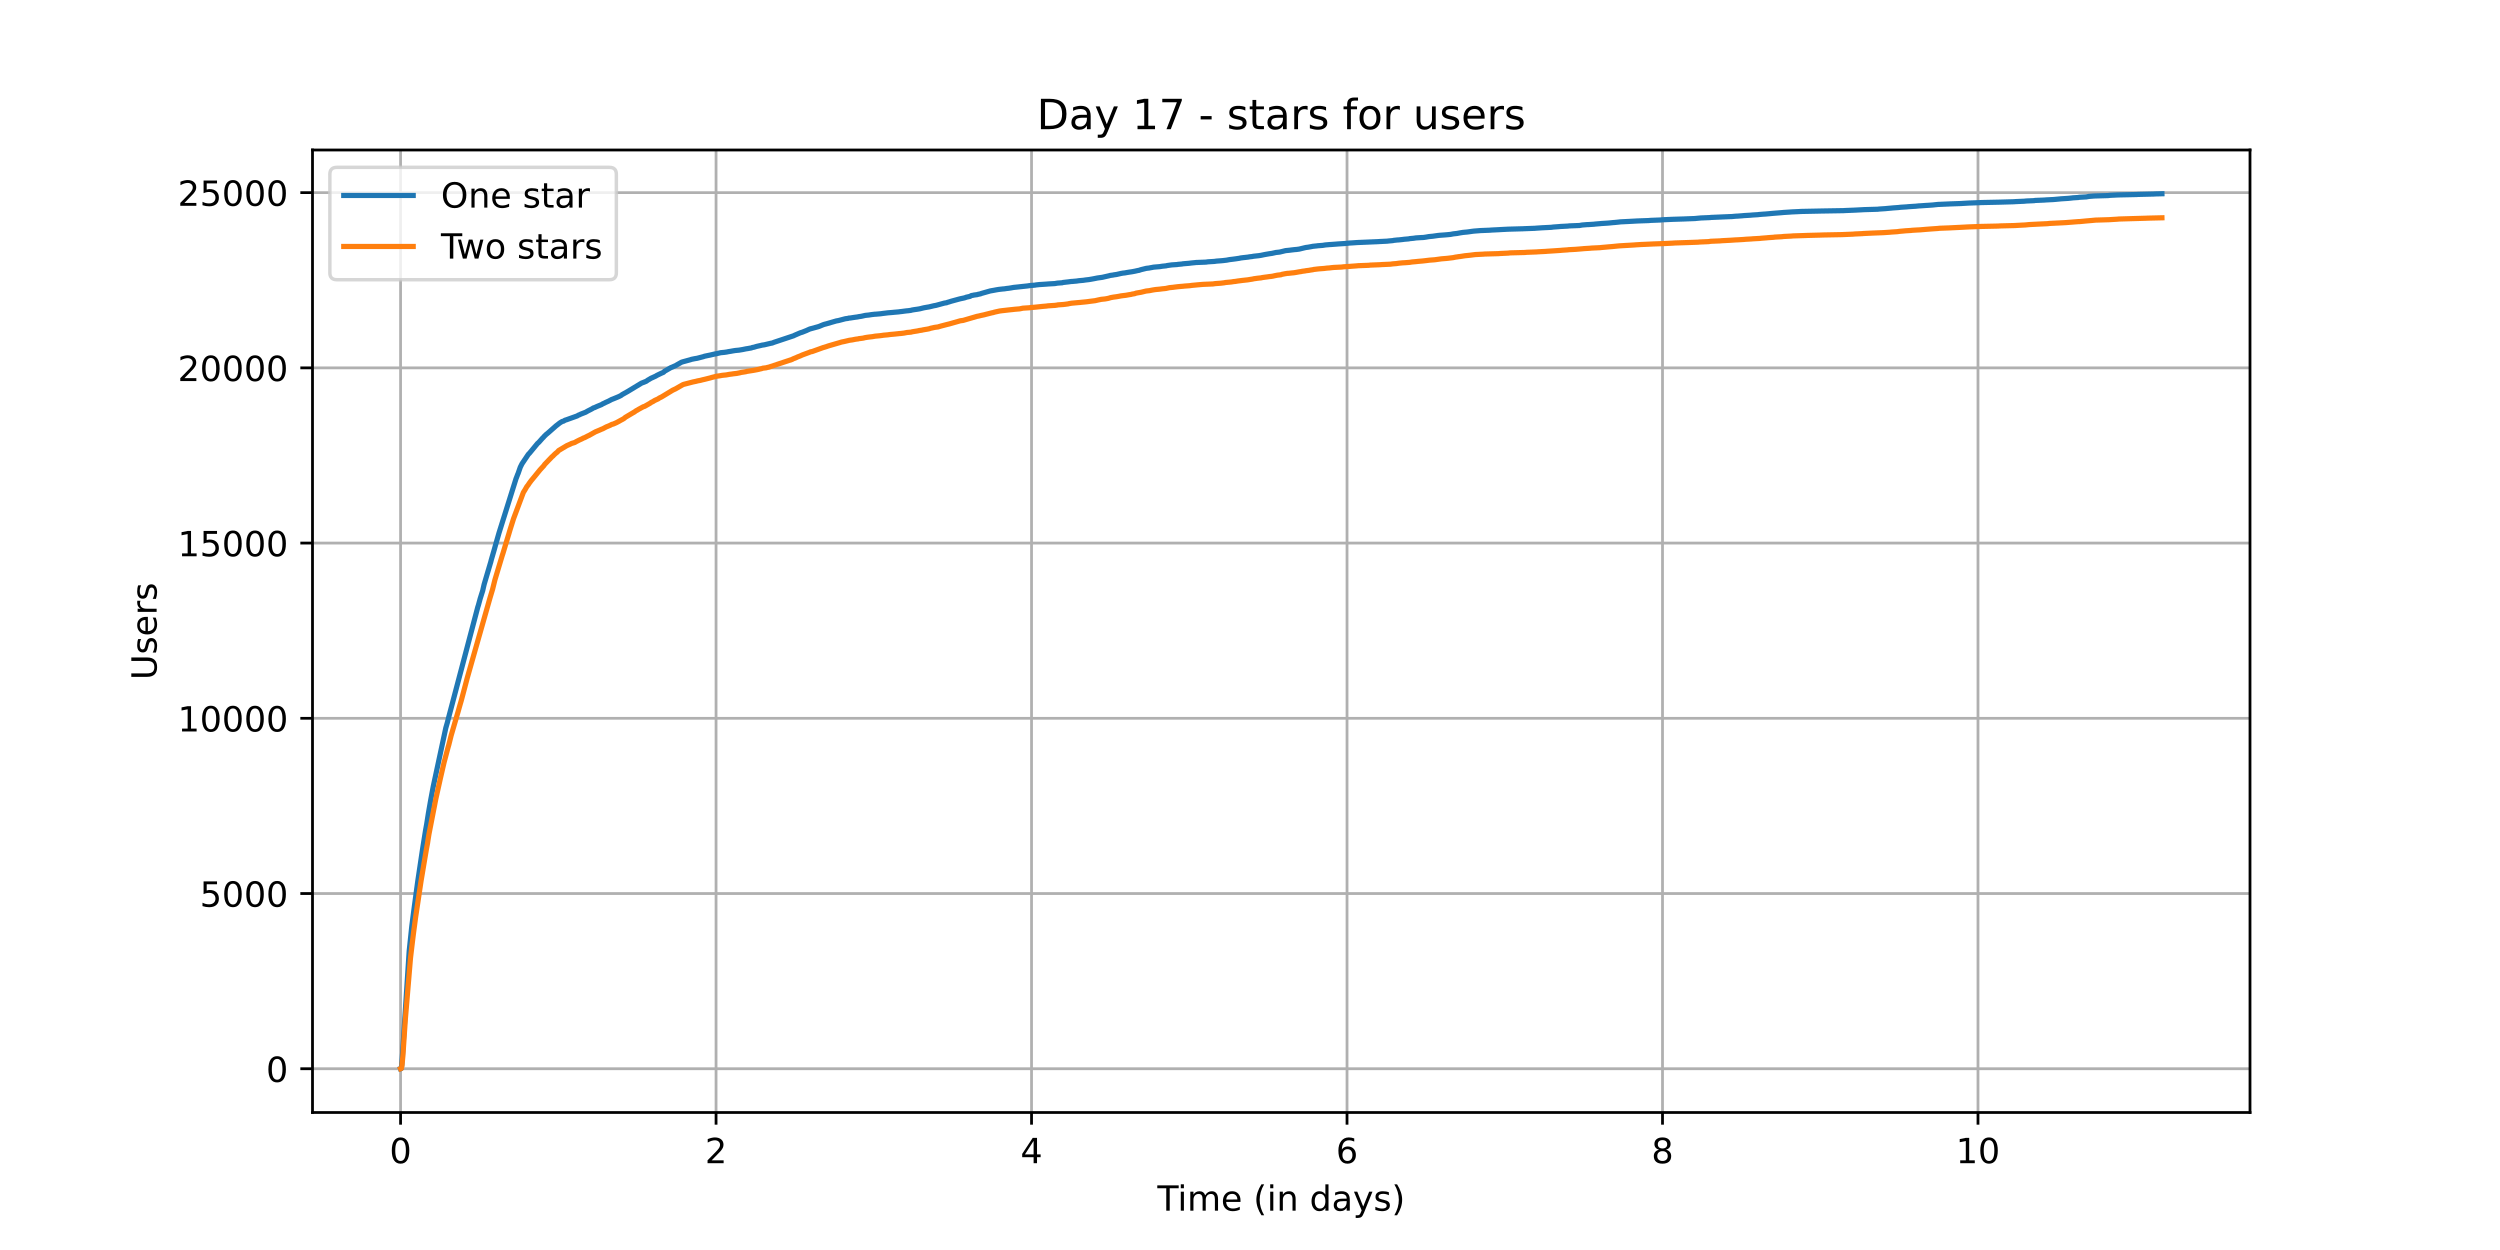<?xml version="1.0" encoding="utf-8" standalone="no"?>
<!DOCTYPE svg PUBLIC "-//W3C//DTD SVG 1.1//EN"
  "http://www.w3.org/Graphics/SVG/1.1/DTD/svg11.dtd">
<!-- Created with matplotlib (https://matplotlib.org/) -->
<svg height="360pt" version="1.1" viewBox="0 0 720 360" width="720pt" xmlns="http://www.w3.org/2000/svg" xmlns:xlink="http://www.w3.org/1999/xlink">
 <defs>
  <style type="text/css">*{stroke-linecap:butt;stroke-linejoin:round;}</style>
 </defs>
 <g id="figure_1">
  <g id="patch_1">
   <path d="M 0 360 
L 720 360 
L 720 0 
L 0 0 
z
" style="fill:#ffffff;"/>
  </g>
  <g id="axes_1">
   <g id="patch_2">
    <path d="M 90 320.4 
L 648 320.4 
L 648 43.2 
L 90 43.2 
z
" style="fill:#ffffff;"/>
   </g>
   <g id="matplotlib.axis_1">
    <g id="xtick_1">
     <g id="line2d_1">
      <path clip-path="url(#p3e98712c6a)" d="M 115.364 320.4 
L 115.364 43.2 
" style="fill:none;stroke:#b0b0b0;stroke-linecap:square;stroke-width:0.8;"/>
     </g>
     <g id="line2d_2">
      <defs>
       <path d="M 0 0 
L 0 3.5 
" id="mf25af608be" style="stroke:#000000;stroke-width:0.8;"/>
      </defs>
      <g>
       <use style="stroke:#000000;stroke-width:0.8;" x="115.364" xlink:href="#mf25af608be" y="320.4"/>
      </g>
     </g>
     <g id="text_1">
      <!-- 0 -->
      <g transform="translate(112.182 334.998)scale(0.1 -0.1)">
       <defs>
        <path d="M 31.781 66.406 
Q 24.172 66.406 20.328 58.906 
Q 16.5 51.422 16.5 36.375 
Q 16.5 21.391 20.328 13.891 
Q 24.172 6.391 31.781 6.391 
Q 39.453 6.391 43.281 13.891 
Q 47.125 21.391 47.125 36.375 
Q 47.125 51.422 43.281 58.906 
Q 39.453 66.406 31.781 66.406 
z
M 31.781 74.219 
Q 44.047 74.219 50.516 64.516 
Q 56.984 54.828 56.984 36.375 
Q 56.984 17.969 50.516 8.266 
Q 44.047 -1.422 31.781 -1.422 
Q 19.531 -1.422 13.062 8.266 
Q 6.594 17.969 6.594 36.375 
Q 6.594 54.828 13.062 64.516 
Q 19.531 74.219 31.781 74.219 
z
" id="DejaVuSans-48"/>
       </defs>
       <use xlink:href="#DejaVuSans-48"/>
      </g>
     </g>
    </g>
    <g id="xtick_2">
     <g id="line2d_3">
      <path clip-path="url(#p3e98712c6a)" d="M 206.223 320.4 
L 206.223 43.2 
" style="fill:none;stroke:#b0b0b0;stroke-linecap:square;stroke-width:0.8;"/>
     </g>
     <g id="line2d_4">
      <g>
       <use style="stroke:#000000;stroke-width:0.8;" x="206.223" xlink:href="#mf25af608be" y="320.4"/>
      </g>
     </g>
     <g id="text_2">
      <!-- 2 -->
      <g transform="translate(203.042 334.998)scale(0.1 -0.1)">
       <defs>
        <path d="M 19.188 8.297 
L 53.609 8.297 
L 53.609 0 
L 7.328 0 
L 7.328 8.297 
Q 12.938 14.109 22.625 23.891 
Q 32.328 33.688 34.812 36.531 
Q 39.547 41.844 41.422 45.531 
Q 43.312 49.219 43.312 52.781 
Q 43.312 58.594 39.234 62.25 
Q 35.156 65.922 28.609 65.922 
Q 23.969 65.922 18.812 64.312 
Q 13.672 62.703 7.812 59.422 
L 7.812 69.391 
Q 13.766 71.781 18.938 73 
Q 24.125 74.219 28.422 74.219 
Q 39.75 74.219 46.484 68.547 
Q 53.219 62.891 53.219 53.422 
Q 53.219 48.922 51.531 44.891 
Q 49.859 40.875 45.406 35.406 
Q 44.188 33.984 37.641 27.219 
Q 31.109 20.453 19.188 8.297 
z
" id="DejaVuSans-50"/>
       </defs>
       <use xlink:href="#DejaVuSans-50"/>
      </g>
     </g>
    </g>
    <g id="xtick_3">
     <g id="line2d_5">
      <path clip-path="url(#p3e98712c6a)" d="M 297.083 320.4 
L 297.083 43.2 
" style="fill:none;stroke:#b0b0b0;stroke-linecap:square;stroke-width:0.8;"/>
     </g>
     <g id="line2d_6">
      <g>
       <use style="stroke:#000000;stroke-width:0.8;" x="297.083" xlink:href="#mf25af608be" y="320.4"/>
      </g>
     </g>
     <g id="text_3">
      <!-- 4 -->
      <g transform="translate(293.901 334.998)scale(0.1 -0.1)">
       <defs>
        <path d="M 37.797 64.312 
L 12.891 25.391 
L 37.797 25.391 
z
M 35.203 72.906 
L 47.609 72.906 
L 47.609 25.391 
L 58.016 25.391 
L 58.016 17.188 
L 47.609 17.188 
L 47.609 0 
L 37.797 0 
L 37.797 17.188 
L 4.891 17.188 
L 4.891 26.703 
z
" id="DejaVuSans-52"/>
       </defs>
       <use xlink:href="#DejaVuSans-52"/>
      </g>
     </g>
    </g>
    <g id="xtick_4">
     <g id="line2d_7">
      <path clip-path="url(#p3e98712c6a)" d="M 387.942 320.4 
L 387.942 43.2 
" style="fill:none;stroke:#b0b0b0;stroke-linecap:square;stroke-width:0.8;"/>
     </g>
     <g id="line2d_8">
      <g>
       <use style="stroke:#000000;stroke-width:0.8;" x="387.942" xlink:href="#mf25af608be" y="320.4"/>
      </g>
     </g>
     <g id="text_4">
      <!-- 6 -->
      <g transform="translate(384.761 334.998)scale(0.1 -0.1)">
       <defs>
        <path d="M 33.016 40.375 
Q 26.375 40.375 22.484 35.828 
Q 18.609 31.297 18.609 23.391 
Q 18.609 15.531 22.484 10.953 
Q 26.375 6.391 33.016 6.391 
Q 39.656 6.391 43.531 10.953 
Q 47.406 15.531 47.406 23.391 
Q 47.406 31.297 43.531 35.828 
Q 39.656 40.375 33.016 40.375 
z
M 52.594 71.297 
L 52.594 62.312 
Q 48.875 64.062 45.094 64.984 
Q 41.312 65.922 37.594 65.922 
Q 27.828 65.922 22.672 59.328 
Q 17.531 52.734 16.797 39.406 
Q 19.672 43.656 24.016 45.922 
Q 28.375 48.188 33.594 48.188 
Q 44.578 48.188 50.953 41.516 
Q 57.328 34.859 57.328 23.391 
Q 57.328 12.156 50.688 5.359 
Q 44.047 -1.422 33.016 -1.422 
Q 20.359 -1.422 13.672 8.266 
Q 6.984 17.969 6.984 36.375 
Q 6.984 53.656 15.188 63.938 
Q 23.391 74.219 37.203 74.219 
Q 40.922 74.219 44.703 73.484 
Q 48.484 72.75 52.594 71.297 
z
" id="DejaVuSans-54"/>
       </defs>
       <use xlink:href="#DejaVuSans-54"/>
      </g>
     </g>
    </g>
    <g id="xtick_5">
     <g id="line2d_9">
      <path clip-path="url(#p3e98712c6a)" d="M 478.802 320.4 
L 478.802 43.2 
" style="fill:none;stroke:#b0b0b0;stroke-linecap:square;stroke-width:0.8;"/>
     </g>
     <g id="line2d_10">
      <g>
       <use style="stroke:#000000;stroke-width:0.8;" x="478.802" xlink:href="#mf25af608be" y="320.4"/>
      </g>
     </g>
     <g id="text_5">
      <!-- 8 -->
      <g transform="translate(475.62 334.998)scale(0.1 -0.1)">
       <defs>
        <path d="M 31.781 34.625 
Q 24.75 34.625 20.719 30.859 
Q 16.703 27.094 16.703 20.516 
Q 16.703 13.922 20.719 10.156 
Q 24.75 6.391 31.781 6.391 
Q 38.812 6.391 42.859 10.172 
Q 46.922 13.969 46.922 20.516 
Q 46.922 27.094 42.891 30.859 
Q 38.875 34.625 31.781 34.625 
z
M 21.922 38.812 
Q 15.578 40.375 12.031 44.719 
Q 8.5 49.078 8.5 55.328 
Q 8.5 64.062 14.719 69.141 
Q 20.953 74.219 31.781 74.219 
Q 42.672 74.219 48.875 69.141 
Q 55.078 64.062 55.078 55.328 
Q 55.078 49.078 51.531 44.719 
Q 48 40.375 41.703 38.812 
Q 48.828 37.156 52.797 32.312 
Q 56.781 27.484 56.781 20.516 
Q 56.781 9.906 50.312 4.234 
Q 43.844 -1.422 31.781 -1.422 
Q 19.734 -1.422 13.25 4.234 
Q 6.781 9.906 6.781 20.516 
Q 6.781 27.484 10.781 32.312 
Q 14.797 37.156 21.922 38.812 
z
M 18.312 54.391 
Q 18.312 48.734 21.844 45.562 
Q 25.391 42.391 31.781 42.391 
Q 38.141 42.391 41.719 45.562 
Q 45.312 48.734 45.312 54.391 
Q 45.312 60.062 41.719 63.234 
Q 38.141 66.406 31.781 66.406 
Q 25.391 66.406 21.844 63.234 
Q 18.312 60.062 18.312 54.391 
z
" id="DejaVuSans-56"/>
       </defs>
       <use xlink:href="#DejaVuSans-56"/>
      </g>
     </g>
    </g>
    <g id="xtick_6">
     <g id="line2d_11">
      <path clip-path="url(#p3e98712c6a)" d="M 569.661 320.4 
L 569.661 43.2 
" style="fill:none;stroke:#b0b0b0;stroke-linecap:square;stroke-width:0.8;"/>
     </g>
     <g id="line2d_12">
      <g>
       <use style="stroke:#000000;stroke-width:0.8;" x="569.661" xlink:href="#mf25af608be" y="320.4"/>
      </g>
     </g>
     <g id="text_6">
      <!-- 10 -->
      <g transform="translate(563.299 334.998)scale(0.1 -0.1)">
       <defs>
        <path d="M 12.406 8.297 
L 28.516 8.297 
L 28.516 63.922 
L 10.984 60.406 
L 10.984 69.391 
L 28.422 72.906 
L 38.281 72.906 
L 38.281 8.297 
L 54.391 8.297 
L 54.391 0 
L 12.406 0 
z
" id="DejaVuSans-49"/>
       </defs>
       <use xlink:href="#DejaVuSans-49"/>
       <use x="63.623" xlink:href="#DejaVuSans-48"/>
      </g>
     </g>
    </g>
    <g id="text_7">
     <!-- Time (in days) -->
     <g transform="translate(333.327 348.677)scale(0.1 -0.1)">
      <defs>
       <path d="M -0.297 72.906 
L 61.375 72.906 
L 61.375 64.594 
L 35.5 64.594 
L 35.5 0 
L 25.594 0 
L 25.594 64.594 
L -0.297 64.594 
z
" id="DejaVuSans-84"/>
       <path d="M 9.422 54.688 
L 18.406 54.688 
L 18.406 0 
L 9.422 0 
z
M 9.422 75.984 
L 18.406 75.984 
L 18.406 64.594 
L 9.422 64.594 
z
" id="DejaVuSans-105"/>
       <path d="M 52 44.188 
Q 55.375 50.25 60.062 53.125 
Q 64.75 56 71.094 56 
Q 79.641 56 84.281 50.016 
Q 88.922 44.047 88.922 33.016 
L 88.922 0 
L 79.891 0 
L 79.891 32.719 
Q 79.891 40.578 77.094 44.375 
Q 74.312 48.188 68.609 48.188 
Q 61.625 48.188 57.562 43.547 
Q 53.516 38.922 53.516 30.906 
L 53.516 0 
L 44.484 0 
L 44.484 32.719 
Q 44.484 40.625 41.703 44.406 
Q 38.922 48.188 33.109 48.188 
Q 26.219 48.188 22.156 43.531 
Q 18.109 38.875 18.109 30.906 
L 18.109 0 
L 9.078 0 
L 9.078 54.688 
L 18.109 54.688 
L 18.109 46.188 
Q 21.188 51.219 25.484 53.609 
Q 29.781 56 35.688 56 
Q 41.656 56 45.828 52.969 
Q 50 49.953 52 44.188 
z
" id="DejaVuSans-109"/>
       <path d="M 56.203 29.594 
L 56.203 25.203 
L 14.891 25.203 
Q 15.484 15.922 20.484 11.062 
Q 25.484 6.203 34.422 6.203 
Q 39.594 6.203 44.453 7.469 
Q 49.312 8.734 54.109 11.281 
L 54.109 2.781 
Q 49.266 0.734 44.188 -0.344 
Q 39.109 -1.422 33.891 -1.422 
Q 20.797 -1.422 13.156 6.188 
Q 5.516 13.812 5.516 26.812 
Q 5.516 40.234 12.766 48.109 
Q 20.016 56 32.328 56 
Q 43.359 56 49.781 48.891 
Q 56.203 41.797 56.203 29.594 
z
M 47.219 32.234 
Q 47.125 39.594 43.094 43.984 
Q 39.062 48.391 32.422 48.391 
Q 24.906 48.391 20.391 44.141 
Q 15.875 39.891 15.188 32.172 
z
" id="DejaVuSans-101"/>
       <path id="DejaVuSans-32"/>
       <path d="M 31 75.875 
Q 24.469 64.656 21.281 53.656 
Q 18.109 42.672 18.109 31.391 
Q 18.109 20.125 21.312 9.062 
Q 24.516 -2 31 -13.188 
L 23.188 -13.188 
Q 15.875 -1.703 12.234 9.375 
Q 8.594 20.453 8.594 31.391 
Q 8.594 42.281 12.203 53.312 
Q 15.828 64.359 23.188 75.875 
z
" id="DejaVuSans-40"/>
       <path d="M 54.891 33.016 
L 54.891 0 
L 45.906 0 
L 45.906 32.719 
Q 45.906 40.484 42.875 44.328 
Q 39.844 48.188 33.797 48.188 
Q 26.516 48.188 22.312 43.547 
Q 18.109 38.922 18.109 30.906 
L 18.109 0 
L 9.078 0 
L 9.078 54.688 
L 18.109 54.688 
L 18.109 46.188 
Q 21.344 51.125 25.703 53.562 
Q 30.078 56 35.797 56 
Q 45.219 56 50.047 50.172 
Q 54.891 44.344 54.891 33.016 
z
" id="DejaVuSans-110"/>
       <path d="M 45.406 46.391 
L 45.406 75.984 
L 54.391 75.984 
L 54.391 0 
L 45.406 0 
L 45.406 8.203 
Q 42.578 3.328 38.25 0.953 
Q 33.938 -1.422 27.875 -1.422 
Q 17.969 -1.422 11.734 6.484 
Q 5.516 14.406 5.516 27.297 
Q 5.516 40.188 11.734 48.094 
Q 17.969 56 27.875 56 
Q 33.938 56 38.25 53.625 
Q 42.578 51.266 45.406 46.391 
z
M 14.797 27.297 
Q 14.797 17.391 18.875 11.75 
Q 22.953 6.109 30.078 6.109 
Q 37.203 6.109 41.297 11.75 
Q 45.406 17.391 45.406 27.297 
Q 45.406 37.203 41.297 42.844 
Q 37.203 48.484 30.078 48.484 
Q 22.953 48.484 18.875 42.844 
Q 14.797 37.203 14.797 27.297 
z
" id="DejaVuSans-100"/>
       <path d="M 34.281 27.484 
Q 23.391 27.484 19.188 25 
Q 14.984 22.516 14.984 16.5 
Q 14.984 11.719 18.141 8.906 
Q 21.297 6.109 26.703 6.109 
Q 34.188 6.109 38.703 11.406 
Q 43.219 16.703 43.219 25.484 
L 43.219 27.484 
z
M 52.203 31.203 
L 52.203 0 
L 43.219 0 
L 43.219 8.297 
Q 40.141 3.328 35.547 0.953 
Q 30.953 -1.422 24.312 -1.422 
Q 15.922 -1.422 10.953 3.297 
Q 6 8.016 6 15.922 
Q 6 25.141 12.172 29.828 
Q 18.359 34.516 30.609 34.516 
L 43.219 34.516 
L 43.219 35.406 
Q 43.219 41.609 39.141 45 
Q 35.062 48.391 27.688 48.391 
Q 23 48.391 18.547 47.266 
Q 14.109 46.141 10.016 43.891 
L 10.016 52.203 
Q 14.938 54.109 19.578 55.047 
Q 24.219 56 28.609 56 
Q 40.484 56 46.344 49.844 
Q 52.203 43.703 52.203 31.203 
z
" id="DejaVuSans-97"/>
       <path d="M 32.172 -5.078 
Q 28.375 -14.844 24.75 -17.812 
Q 21.141 -20.797 15.094 -20.797 
L 7.906 -20.797 
L 7.906 -13.281 
L 13.188 -13.281 
Q 16.891 -13.281 18.938 -11.516 
Q 21 -9.766 23.484 -3.219 
L 25.094 0.875 
L 2.984 54.688 
L 12.5 54.688 
L 29.594 11.922 
L 46.688 54.688 
L 56.203 54.688 
z
" id="DejaVuSans-121"/>
       <path d="M 44.281 53.078 
L 44.281 44.578 
Q 40.484 46.531 36.375 47.5 
Q 32.281 48.484 27.875 48.484 
Q 21.188 48.484 17.844 46.438 
Q 14.5 44.391 14.5 40.281 
Q 14.5 37.156 16.891 35.375 
Q 19.281 33.594 26.516 31.984 
L 29.594 31.297 
Q 39.156 29.25 43.188 25.516 
Q 47.219 21.781 47.219 15.094 
Q 47.219 7.469 41.188 3.016 
Q 35.156 -1.422 24.609 -1.422 
Q 20.219 -1.422 15.453 -0.562 
Q 10.688 0.297 5.422 2 
L 5.422 11.281 
Q 10.406 8.688 15.234 7.391 
Q 20.062 6.109 24.812 6.109 
Q 31.156 6.109 34.562 8.281 
Q 37.984 10.453 37.984 14.406 
Q 37.984 18.062 35.516 20.016 
Q 33.062 21.969 24.703 23.781 
L 21.578 24.516 
Q 13.234 26.266 9.516 29.906 
Q 5.812 33.547 5.812 39.891 
Q 5.812 47.609 11.281 51.797 
Q 16.75 56 26.812 56 
Q 31.781 56 36.172 55.266 
Q 40.578 54.547 44.281 53.078 
z
" id="DejaVuSans-115"/>
       <path d="M 8.016 75.875 
L 15.828 75.875 
Q 23.141 64.359 26.781 53.312 
Q 30.422 42.281 30.422 31.391 
Q 30.422 20.453 26.781 9.375 
Q 23.141 -1.703 15.828 -13.188 
L 8.016 -13.188 
Q 14.5 -2 17.703 9.062 
Q 20.906 20.125 20.906 31.391 
Q 20.906 42.672 17.703 53.656 
Q 14.5 64.656 8.016 75.875 
z
" id="DejaVuSans-41"/>
      </defs>
      <use xlink:href="#DejaVuSans-84"/>
      <use x="57.959" xlink:href="#DejaVuSans-105"/>
      <use x="85.742" xlink:href="#DejaVuSans-109"/>
      <use x="183.154" xlink:href="#DejaVuSans-101"/>
      <use x="244.678" xlink:href="#DejaVuSans-32"/>
      <use x="276.465" xlink:href="#DejaVuSans-40"/>
      <use x="315.479" xlink:href="#DejaVuSans-105"/>
      <use x="343.262" xlink:href="#DejaVuSans-110"/>
      <use x="406.641" xlink:href="#DejaVuSans-32"/>
      <use x="438.428" xlink:href="#DejaVuSans-100"/>
      <use x="501.904" xlink:href="#DejaVuSans-97"/>
      <use x="563.184" xlink:href="#DejaVuSans-121"/>
      <use x="622.363" xlink:href="#DejaVuSans-115"/>
      <use x="674.463" xlink:href="#DejaVuSans-41"/>
     </g>
    </g>
   </g>
   <g id="matplotlib.axis_2">
    <g id="ytick_1">
     <g id="line2d_13">
      <path clip-path="url(#p3e98712c6a)" d="M 90 307.8 
L 648 307.8 
" style="fill:none;stroke:#b0b0b0;stroke-linecap:square;stroke-width:0.8;"/>
     </g>
     <g id="line2d_14">
      <defs>
       <path d="M 0 0 
L -3.5 0 
" id="m3dd6ef99ec" style="stroke:#000000;stroke-width:0.8;"/>
      </defs>
      <g>
       <use style="stroke:#000000;stroke-width:0.8;" x="90" xlink:href="#m3dd6ef99ec" y="307.8"/>
      </g>
     </g>
     <g id="text_8">
      <!-- 0 -->
      <g transform="translate(76.638 311.599)scale(0.1 -0.1)">
       <use xlink:href="#DejaVuSans-48"/>
      </g>
     </g>
    </g>
    <g id="ytick_2">
     <g id="line2d_15">
      <path clip-path="url(#p3e98712c6a)" d="M 90 257.335 
L 648 257.335 
" style="fill:none;stroke:#b0b0b0;stroke-linecap:square;stroke-width:0.8;"/>
     </g>
     <g id="line2d_16">
      <g>
       <use style="stroke:#000000;stroke-width:0.8;" x="90" xlink:href="#m3dd6ef99ec" y="257.335"/>
      </g>
     </g>
     <g id="text_9">
      <!-- 5000 -->
      <g transform="translate(57.55 261.135)scale(0.1 -0.1)">
       <defs>
        <path d="M 10.797 72.906 
L 49.516 72.906 
L 49.516 64.594 
L 19.828 64.594 
L 19.828 46.734 
Q 21.969 47.469 24.109 47.828 
Q 26.266 48.188 28.422 48.188 
Q 40.625 48.188 47.75 41.5 
Q 54.891 34.812 54.891 23.391 
Q 54.891 11.625 47.562 5.094 
Q 40.234 -1.422 26.906 -1.422 
Q 22.312 -1.422 17.547 -0.641 
Q 12.797 0.141 7.719 1.703 
L 7.719 11.625 
Q 12.109 9.234 16.797 8.062 
Q 21.484 6.891 26.703 6.891 
Q 35.156 6.891 40.078 11.328 
Q 45.016 15.766 45.016 23.391 
Q 45.016 31 40.078 35.438 
Q 35.156 39.891 26.703 39.891 
Q 22.75 39.891 18.812 39.016 
Q 14.891 38.141 10.797 36.281 
z
" id="DejaVuSans-53"/>
       </defs>
       <use xlink:href="#DejaVuSans-53"/>
       <use x="63.623" xlink:href="#DejaVuSans-48"/>
       <use x="127.246" xlink:href="#DejaVuSans-48"/>
       <use x="190.869" xlink:href="#DejaVuSans-48"/>
      </g>
     </g>
    </g>
    <g id="ytick_3">
     <g id="line2d_17">
      <path clip-path="url(#p3e98712c6a)" d="M 90 206.871 
L 648 206.871 
" style="fill:none;stroke:#b0b0b0;stroke-linecap:square;stroke-width:0.8;"/>
     </g>
     <g id="line2d_18">
      <g>
       <use style="stroke:#000000;stroke-width:0.8;" x="90" xlink:href="#m3dd6ef99ec" y="206.871"/>
      </g>
     </g>
     <g id="text_10">
      <!-- 10000 -->
      <g transform="translate(51.188 210.67)scale(0.1 -0.1)">
       <use xlink:href="#DejaVuSans-49"/>
       <use x="63.623" xlink:href="#DejaVuSans-48"/>
       <use x="127.246" xlink:href="#DejaVuSans-48"/>
       <use x="190.869" xlink:href="#DejaVuSans-48"/>
       <use x="254.492" xlink:href="#DejaVuSans-48"/>
      </g>
     </g>
    </g>
    <g id="ytick_4">
     <g id="line2d_19">
      <path clip-path="url(#p3e98712c6a)" d="M 90 156.406 
L 648 156.406 
" style="fill:none;stroke:#b0b0b0;stroke-linecap:square;stroke-width:0.8;"/>
     </g>
     <g id="line2d_20">
      <g>
       <use style="stroke:#000000;stroke-width:0.8;" x="90" xlink:href="#m3dd6ef99ec" y="156.406"/>
      </g>
     </g>
     <g id="text_11">
      <!-- 15000 -->
      <g transform="translate(51.188 160.205)scale(0.1 -0.1)">
       <use xlink:href="#DejaVuSans-49"/>
       <use x="63.623" xlink:href="#DejaVuSans-53"/>
       <use x="127.246" xlink:href="#DejaVuSans-48"/>
       <use x="190.869" xlink:href="#DejaVuSans-48"/>
       <use x="254.492" xlink:href="#DejaVuSans-48"/>
      </g>
     </g>
    </g>
    <g id="ytick_5">
     <g id="line2d_21">
      <path clip-path="url(#p3e98712c6a)" d="M 90 105.942 
L 648 105.942 
" style="fill:none;stroke:#b0b0b0;stroke-linecap:square;stroke-width:0.8;"/>
     </g>
     <g id="line2d_22">
      <g>
       <use style="stroke:#000000;stroke-width:0.8;" x="90" xlink:href="#m3dd6ef99ec" y="105.942"/>
      </g>
     </g>
     <g id="text_12">
      <!-- 20000 -->
      <g transform="translate(51.188 109.741)scale(0.1 -0.1)">
       <use xlink:href="#DejaVuSans-50"/>
       <use x="63.623" xlink:href="#DejaVuSans-48"/>
       <use x="127.246" xlink:href="#DejaVuSans-48"/>
       <use x="190.869" xlink:href="#DejaVuSans-48"/>
       <use x="254.492" xlink:href="#DejaVuSans-48"/>
      </g>
     </g>
    </g>
    <g id="ytick_6">
     <g id="line2d_23">
      <path clip-path="url(#p3e98712c6a)" d="M 90 55.477 
L 648 55.477 
" style="fill:none;stroke:#b0b0b0;stroke-linecap:square;stroke-width:0.8;"/>
     </g>
     <g id="line2d_24">
      <g>
       <use style="stroke:#000000;stroke-width:0.8;" x="90" xlink:href="#m3dd6ef99ec" y="55.477"/>
      </g>
     </g>
     <g id="text_13">
      <!-- 25000 -->
      <g transform="translate(51.188 59.276)scale(0.1 -0.1)">
       <use xlink:href="#DejaVuSans-50"/>
       <use x="63.623" xlink:href="#DejaVuSans-53"/>
       <use x="127.246" xlink:href="#DejaVuSans-48"/>
       <use x="190.869" xlink:href="#DejaVuSans-48"/>
       <use x="254.492" xlink:href="#DejaVuSans-48"/>
      </g>
     </g>
    </g>
    <g id="text_14">
     <!-- Users -->
     <g transform="translate(45.108 195.801)rotate(-90)scale(0.1 -0.1)">
      <defs>
       <path d="M 8.688 72.906 
L 18.609 72.906 
L 18.609 28.609 
Q 18.609 16.891 22.844 11.734 
Q 27.094 6.594 36.625 6.594 
Q 46.094 6.594 50.344 11.734 
Q 54.594 16.891 54.594 28.609 
L 54.594 72.906 
L 64.5 72.906 
L 64.5 27.391 
Q 64.5 13.141 57.438 5.859 
Q 50.391 -1.422 36.625 -1.422 
Q 22.797 -1.422 15.734 5.859 
Q 8.688 13.141 8.688 27.391 
z
" id="DejaVuSans-85"/>
       <path d="M 41.109 46.297 
Q 39.594 47.172 37.812 47.578 
Q 36.031 48 33.891 48 
Q 26.266 48 22.188 43.047 
Q 18.109 38.094 18.109 28.812 
L 18.109 0 
L 9.078 0 
L 9.078 54.688 
L 18.109 54.688 
L 18.109 46.188 
Q 20.953 51.172 25.484 53.578 
Q 30.031 56 36.531 56 
Q 37.453 56 38.578 55.875 
Q 39.703 55.766 41.062 55.516 
z
" id="DejaVuSans-114"/>
      </defs>
      <use xlink:href="#DejaVuSans-85"/>
      <use x="73.193" xlink:href="#DejaVuSans-115"/>
      <use x="125.293" xlink:href="#DejaVuSans-101"/>
      <use x="186.816" xlink:href="#DejaVuSans-114"/>
      <use x="227.93" xlink:href="#DejaVuSans-115"/>
     </g>
    </g>
   </g>
   <g id="line2d_25">
    <path clip-path="url(#p3e98712c6a)" d="M 115.364 307.8 
L 115.536 307.75 
L 115.692 306.76 
L 115.911 303.773 
L 117.85 273.888 
L 118.6 266.732 
L 118.913 264.289 
L 119.288 261.423 
L 119.821 257.446 
L 120.322 253.763 
L 121.667 244.76 
L 122.544 239.249 
L 122.887 237.341 
L 123.387 234.182 
L 123.982 230.761 
L 124.263 229.237 
L 124.763 226.572 
L 128.391 209.656 
L 128.859 208.021 
L 129.203 206.649 
L 137.614 174.796 
L 137.77 174.331 
L 138.301 172.383 
L 139.021 170.102 
L 139.271 168.992 
L 139.427 168.316 
L 141.365 161.755 
L 141.459 161.352 
L 142.366 158.223 
L 142.648 157.204 
L 143.712 153.489 
L 148.624 137.835 
L 148.749 137.543 
L 149.093 136.624 
L 149.218 136.352 
L 149.843 134.555 
L 150.344 133.556 
L 152.158 130.851 
L 152.501 130.508 
L 154.815 127.702 
L 155.003 127.551 
L 155.253 127.308 
L 156.253 126.178 
L 156.441 126.016 
L 156.722 125.683 
L 156.879 125.522 
L 157.066 125.36 
L 157.191 125.209 
L 157.879 124.644 
L 159.786 122.958 
L 159.88 122.878 
L 160.13 122.645 
L 160.255 122.565 
L 160.505 122.363 
L 160.692 122.222 
L 160.911 122.05 
L 161.068 121.919 
L 161.287 121.767 
L 161.505 121.626 
L 161.693 121.515 
L 161.912 121.384 
L 162.287 121.293 
L 162.725 121.02 
L 163.069 120.92 
L 166.226 119.789 
L 166.601 119.557 
L 166.914 119.446 
L 167.227 119.284 
L 168.696 118.709 
L 168.946 118.558 
L 169.321 118.346 
L 170.196 117.902 
L 170.634 117.659 
L 170.884 117.488 
L 171.26 117.377 
L 171.947 117.054 
L 173.261 116.519 
L 173.543 116.327 
L 174.168 116.045 
L 174.356 115.934 
L 175.231 115.54 
L 175.543 115.379 
L 175.981 115.146 
L 176.169 115.045 
L 176.481 114.934 
L 177.763 114.41 
L 178.326 114.167 
L 178.858 113.895 
L 179.17 113.653 
L 180.733 112.775 
L 180.921 112.664 
L 184.736 110.352 
L 186.111 109.807 
L 186.611 109.454 
L 186.955 109.262 
L 187.519 108.919 
L 187.769 108.818 
L 188.051 108.687 
L 188.864 108.313 
L 189.145 108.132 
L 189.803 107.809 
L 190.522 107.466 
L 191.116 107.213 
L 191.335 106.951 
L 193.181 105.891 
L 193.431 105.79 
L 193.619 105.72 
L 193.9 105.588 
L 194.682 105.245 
L 194.901 105.094 
L 196.279 104.317 
L 196.622 104.206 
L 198.842 103.6 
L 199.155 103.489 
L 200.093 103.297 
L 200.782 103.186 
L 202.595 102.712 
L 202.876 102.601 
L 203.877 102.389 
L 204.44 102.278 
L 205.69 101.985 
L 206.284 101.874 
L 207.535 101.581 
L 208.661 101.47 
L 209.287 101.38 
L 209.818 101.269 
L 210.474 101.168 
L 211.068 101.057 
L 211.756 100.946 
L 212.913 100.835 
L 213.163 100.784 
L 213.851 100.673 
L 214.82 100.471 
L 215.539 100.36 
L 215.821 100.3 
L 216.383 100.209 
L 216.665 100.088 
L 217.196 99.987 
L 217.572 99.866 
L 217.947 99.755 
L 219.073 99.502 
L 219.51 99.391 
L 220.104 99.311 
L 220.573 99.2 
L 221.886 98.887 
L 222.418 98.786 
L 222.949 98.574 
L 228.609 96.686 
L 228.797 96.575 
L 229.422 96.303 
L 230.454 95.859 
L 230.673 95.788 
L 231.048 95.677 
L 232.33 95.162 
L 232.642 95.011 
L 233.237 94.749 
L 235.488 94.133 
L 235.862 94.022 
L 236.957 93.568 
L 237.176 93.487 
L 237.52 93.376 
L 237.833 93.305 
L 240.865 92.427 
L 241.49 92.316 
L 243.491 91.791 
L 244.21 91.701 
L 244.46 91.61 
L 244.867 91.589 
L 245.555 91.478 
L 246.211 91.378 
L 246.993 91.277 
L 247.275 91.206 
L 248.056 91.095 
L 249.213 90.833 
L 250.276 90.722 
L 250.964 90.61 
L 251.902 90.499 
L 252.308 90.479 
L 253.59 90.368 
L 254.215 90.277 
L 255.122 90.166 
L 255.684 90.096 
L 257.029 89.985 
L 257.529 89.934 
L 258.811 89.823 
L 259.061 89.783 
L 259.936 89.682 
L 260.187 89.642 
L 261.062 89.531 
L 261.531 89.49 
L 262.313 89.389 
L 262.656 89.288 
L 263.375 89.167 
L 264.189 89.056 
L 264.908 88.935 
L 265.314 88.834 
L 265.627 88.753 
L 266.096 88.642 
L 266.878 88.501 
L 267.565 88.39 
L 268.941 88.057 
L 269.566 87.946 
L 271.973 87.29 
L 272.63 87.189 
L 272.88 87.078 
L 273.287 86.967 
L 273.631 86.856 
L 273.975 86.745 
L 276.163 86.149 
L 276.601 86.038 
L 277.602 85.826 
L 277.977 85.726 
L 278.258 85.604 
L 279.352 85.362 
L 279.54 85.251 
L 279.728 85.13 
L 280.354 85.019 
L 280.541 84.969 
L 281.417 84.858 
L 281.636 84.777 
L 282.136 84.676 
L 282.386 84.625 
L 282.636 84.514 
L 285.2 83.788 
L 285.825 83.677 
L 286.075 83.636 
L 286.919 83.475 
L 287.576 83.364 
L 287.826 83.333 
L 288.795 83.222 
L 289.233 83.192 
L 289.921 83.081 
L 290.421 83.031 
L 291.14 82.92 
L 291.921 82.778 
L 293.016 82.667 
L 293.547 82.607 
L 294.548 82.496 
L 295.048 82.445 
L 295.986 82.344 
L 296.267 82.294 
L 296.83 82.223 
L 298.081 82.122 
L 298.363 82.062 
L 299.363 81.951 
L 299.77 81.931 
L 301.426 81.82 
L 301.895 81.779 
L 303.802 81.668 
L 304.552 81.537 
L 305.928 81.436 
L 306.147 81.355 
L 307.119 81.244 
L 307.65 81.184 
L 308.463 81.073 
L 308.869 81.052 
L 310.089 80.941 
L 310.746 80.841 
L 311.996 80.73 
L 312.652 80.629 
L 313.559 80.528 
L 313.809 80.487 
L 314.559 80.356 
L 315.154 80.245 
L 316.06 80.063 
L 316.873 79.952 
L 317.498 79.862 
L 317.967 79.75 
L 319.124 79.488 
L 319.499 79.397 
L 319.718 79.327 
L 320.531 79.216 
L 320.812 79.155 
L 321.594 79.044 
L 322.813 78.761 
L 323.439 78.65 
L 323.939 78.6 
L 324.534 78.489 
L 325.221 78.378 
L 325.972 78.267 
L 326.786 78.115 
L 327.161 78.035 
L 327.318 77.994 
L 327.849 77.883 
L 328.068 77.853 
L 328.318 77.752 
L 328.694 77.641 
L 330.132 77.288 
L 330.977 77.187 
L 331.259 77.126 
L 331.884 77.015 
L 332.197 76.945 
L 332.666 76.904 
L 334.01 76.793 
L 334.729 76.672 
L 335.824 76.561 
L 336.137 76.48 
L 336.888 76.369 
L 337.482 76.289 
L 339.014 76.188 
L 339.264 76.137 
L 340.39 76.036 
L 340.671 75.976 
L 341.14 75.935 
L 342.485 75.824 
L 343.078 75.744 
L 344.204 75.633 
L 344.454 75.602 
L 347.299 75.491 
L 347.925 75.4 
L 349.738 75.289 
L 350.363 75.199 
L 351.832 75.088 
L 352.332 75.037 
L 353.27 74.926 
L 354.114 74.765 
L 354.959 74.664 
L 355.209 74.633 
L 355.959 74.532 
L 356.209 74.492 
L 356.96 74.381 
L 357.272 74.3 
L 358.147 74.189 
L 358.647 74.139 
L 359.585 74.028 
L 359.773 73.977 
L 360.648 73.876 
L 360.961 73.806 
L 361.962 73.695 
L 362.462 73.644 
L 363.181 73.533 
L 364.182 73.321 
L 364.807 73.21 
L 365.558 73.079 
L 366.339 72.968 
L 367.465 72.716 
L 368.497 72.605 
L 368.81 72.534 
L 370.248 72.181 
L 371.374 72.07 
L 371.968 71.989 
L 372.938 71.878 
L 373.376 71.848 
L 374.189 71.737 
L 375.628 71.383 
L 376.128 71.272 
L 376.691 71.202 
L 377.317 71.091 
L 378.161 70.929 
L 379.255 70.818 
L 379.506 70.778 
L 380.944 70.667 
L 381.664 70.546 
L 382.946 70.435 
L 383.352 70.415 
L 384.822 70.304 
L 385.291 70.263 
L 387.01 70.152 
L 387.448 70.122 
L 388.542 70.011 
L 388.792 69.981 
L 389.167 69.97 
L 390.762 69.859 
L 391.168 69.839 
L 393.794 69.728 
L 394.201 69.708 
L 396.827 69.597 
L 397.265 69.567 
L 399.484 69.456 
L 400.016 69.395 
L 401.111 69.294 
L 401.423 69.224 
L 402.45 69.113 
L 402.856 69.092 
L 403.888 68.981 
L 404.481 68.901 
L 405.701 68.8 
L 405.982 68.729 
L 407.139 68.618 
L 407.795 68.517 
L 409.577 68.406 
L 409.953 68.396 
L 410.703 68.285 
L 411.484 68.144 
L 412.641 68.033 
L 413.266 67.942 
L 414.048 67.831 
L 414.58 67.77 
L 416.112 67.659 
L 416.581 67.619 
L 417.739 67.508 
L 418.583 67.346 
L 419.615 67.235 
L 420.459 67.074 
L 421.085 66.973 
L 421.336 66.932 
L 422.556 66.821 
L 423.149 66.741 
L 423.9 66.63 
L 424.463 66.559 
L 425.871 66.448 
L 426.34 66.408 
L 429.061 66.297 
L 429.53 66.256 
L 431.75 66.145 
L 432.188 66.115 
L 434.376 66.004 
L 434.752 65.994 
L 438.628 65.883 
L 439.034 65.863 
L 442.005 65.752 
L 442.474 65.711 
L 444.131 65.6 
L 444.537 65.58 
L 446.757 65.469 
L 447.351 65.388 
L 448.883 65.277 
L 449.383 65.227 
L 451.478 65.116 
L 452.009 65.055 
L 454.885 64.944 
L 455.667 64.803 
L 457.043 64.692 
L 457.418 64.682 
L 459.138 64.571 
L 459.388 64.53 
L 460.732 64.419 
L 461.233 64.369 
L 463.015 64.258 
L 463.484 64.217 
L 464.579 64.106 
L 465.017 64.076 
L 466.112 63.965 
L 466.675 63.895 
L 468.927 63.783 
L 469.333 63.763 
L 471.335 63.652 
L 471.741 63.632 
L 474.837 63.521 
L 475.337 63.471 
L 478.182 63.36 
L 478.714 63.299 
L 481.184 63.188 
L 481.59 63.168 
L 485.155 63.057 
L 485.561 63.037 
L 488.218 62.936 
L 488.437 62.905 
L 489.626 62.794 
L 489.845 62.774 
L 492.471 62.663 
L 492.721 62.623 
L 495.347 62.512 
L 495.754 62.492 
L 498.38 62.381 
L 498.755 62.37 
L 499.974 62.259 
L 500.349 62.249 
L 501.787 62.138 
L 502.287 62.088 
L 504.164 61.977 
L 504.664 61.926 
L 506.29 61.825 
L 506.54 61.785 
L 507.885 61.674 
L 508.292 61.654 
L 509.574 61.543 
L 510.075 61.492 
L 511.357 61.381 
L 511.795 61.351 
L 513.139 61.24 
L 513.64 61.19 
L 515.423 61.079 
L 515.892 61.038 
L 518.268 60.927 
L 518.706 60.897 
L 524.083 60.786 
L 524.458 60.776 
L 530.93 60.665 
L 531.367 60.635 
L 534.119 60.523 
L 534.525 60.503 
L 536.589 60.392 
L 536.995 60.372 
L 540.747 60.261 
L 541.279 60.201 
L 542.967 60.089 
L 543.467 60.039 
L 544.718 59.928 
L 545.218 59.878 
L 546.782 59.767 
L 547.345 59.696 
L 549.096 59.585 
L 549.596 59.534 
L 551.222 59.423 
L 551.629 59.403 
L 552.692 59.292 
L 553.067 59.282 
L 554.631 59.171 
L 555.037 59.151 
L 556.631 59.04 
L 557.163 58.979 
L 558.257 58.868 
L 558.632 58.858 
L 561.164 58.747 
L 561.571 58.727 
L 564.76 58.616 
L 565.198 58.586 
L 567.074 58.475 
L 567.449 58.465 
L 570.325 58.354 
L 570.732 58.333 
L 575.828 58.222 
L 576.203 58.212 
L 580.018 58.101 
L 580.487 58.061 
L 583.02 57.95 
L 583.552 57.889 
L 585.835 57.788 
L 586.116 57.728 
L 588.773 57.617 
L 589.242 57.576 
L 591.4 57.465 
L 591.869 57.425 
L 593.057 57.314 
L 593.557 57.263 
L 595.277 57.152 
L 595.715 57.122 
L 596.684 57.021 
L 596.934 56.981 
L 598.529 56.88 
L 598.81 56.819 
L 600.843 56.708 
L 601.624 56.567 
L 603 56.456 
L 603.407 56.436 
L 607.128 56.325 
L 607.69 56.254 
L 609.973 56.143 
L 610.348 56.133 
L 615.32 56.022 
L 615.757 55.992 
L 620.26 55.881 
L 620.698 55.85 
L 622.636 55.8 
L 622.636 55.8 
" style="fill:none;stroke:#1f77b4;stroke-linecap:square;stroke-width:1.5;"/>
   </g>
   <g id="line2d_26">
    <path clip-path="url(#p3e98712c6a)" d="M 115.364 307.8 
L 115.599 307.699 
L 115.755 306.993 
L 116.036 304.045 
L 116.724 293.71 
L 118.225 275.866 
L 118.788 271.143 
L 119.132 268.397 
L 119.539 265.339 
L 119.664 264.38 
L 121.26 253.732 
L 122.418 246.839 
L 122.825 244.457 
L 123.137 242.792 
L 123.262 241.934 
L 123.544 240.198 
L 125.513 230.095 
L 126.889 223.908 
L 127.89 219.578 
L 129.047 215.228 
L 129.265 214.471 
L 129.922 211.847 
L 131.954 204.883 
L 132.298 203.651 
L 132.861 201.703 
L 133.361 199.816 
L 134.05 197.212 
L 134.55 195.304 
L 141.116 172.202 
L 141.866 169.699 
L 142.523 167.044 
L 144.65 159.959 
L 144.838 159.404 
L 146.402 154.216 
L 146.527 153.812 
L 146.902 152.541 
L 147.903 149.371 
L 150.719 141.842 
L 151.219 141.035 
L 151.72 140.157 
L 152.127 139.642 
L 152.408 139.198 
L 153.065 138.31 
L 153.158 138.219 
L 155.284 135.615 
L 155.472 135.373 
L 156.628 134.111 
L 156.879 133.738 
L 158.942 131.588 
L 159.161 131.396 
L 159.254 131.345 
L 159.474 131.083 
L 159.88 130.7 
L 160.223 130.407 
L 160.474 130.225 
L 160.88 129.761 
L 163.256 128.338 
L 164.225 127.914 
L 164.569 127.732 
L 164.882 127.631 
L 165.194 127.54 
L 165.538 127.429 
L 165.945 127.187 
L 166.82 126.743 
L 167.664 126.36 
L 168.04 126.148 
L 168.383 126.037 
L 169.384 125.512 
L 169.634 125.411 
L 170.009 125.199 
L 171.478 124.371 
L 172.666 123.877 
L 173.324 123.584 
L 173.605 123.483 
L 174.606 122.948 
L 174.887 122.837 
L 175.794 122.454 
L 176.044 122.302 
L 176.294 122.201 
L 176.607 122.131 
L 177.482 121.747 
L 177.701 121.636 
L 178.983 120.93 
L 179.17 120.839 
L 179.42 120.697 
L 179.733 120.506 
L 180.108 120.183 
L 182.797 118.588 
L 183.047 118.396 
L 183.297 118.235 
L 183.516 118.134 
L 183.954 117.861 
L 185.267 117.145 
L 185.642 117.034 
L 187.238 116.125 
L 187.488 115.934 
L 187.801 115.762 
L 188.02 115.671 
L 188.489 115.368 
L 188.708 115.257 
L 189.552 114.874 
L 189.865 114.642 
L 190.49 114.339 
L 190.897 114.097 
L 193.744 112.371 
L 194.526 112.007 
L 196.184 111.059 
L 196.653 110.796 
L 196.904 110.695 
L 198.842 110.191 
L 199.28 110.08 
L 199.499 110.019 
L 200.5 109.807 
L 200.907 109.696 
L 201.72 109.545 
L 202.095 109.444 
L 202.407 109.363 
L 202.907 109.252 
L 204.596 108.828 
L 204.94 108.717 
L 206.44 108.344 
L 207.253 108.233 
L 208.036 108.091 
L 209.161 107.98 
L 210.006 107.819 
L 210.881 107.708 
L 211.162 107.657 
L 212.163 107.546 
L 213.069 107.365 
L 213.476 107.254 
L 214.101 107.163 
L 214.789 107.052 
L 215.101 106.961 
L 215.79 106.85 
L 216.446 106.749 
L 217.134 106.638 
L 217.978 106.477 
L 218.51 106.366 
L 218.823 106.285 
L 219.323 106.174 
L 219.729 106.032 
L 220.636 105.932 
L 220.948 105.841 
L 221.448 105.73 
L 228.171 103.499 
L 228.359 103.368 
L 229.391 102.954 
L 229.578 102.853 
L 230.079 102.651 
L 230.391 102.54 
L 231.048 102.238 
L 233.174 101.45 
L 233.362 101.349 
L 233.924 101.238 
L 237.082 100.098 
L 237.395 100.017 
L 237.707 99.916 
L 238.02 99.825 
L 238.27 99.724 
L 238.677 99.593 
L 241.897 98.655 
L 242.209 98.554 
L 242.491 98.483 
L 243.053 98.372 
L 243.366 98.301 
L 244.648 97.998 
L 245.461 97.887 
L 246.399 97.696 
L 247.18 97.595 
L 247.4 97.524 
L 247.9 97.474 
L 248.681 97.363 
L 249.025 97.262 
L 249.682 97.151 
L 250.276 97.07 
L 251.245 96.959 
L 252.027 96.818 
L 253.121 96.717 
L 253.34 96.697 
L 254.121 96.596 
L 254.403 96.545 
L 255.653 96.434 
L 256.278 96.343 
L 257.498 96.232 
L 257.998 96.182 
L 258.998 96.071 
L 259.436 96.04 
L 260.343 95.929 
L 261.218 95.758 
L 262.375 95.657 
L 262.719 95.556 
L 263.375 95.445 
L 264.033 95.344 
L 264.564 95.243 
L 264.72 95.193 
L 265.471 95.092 
L 265.783 95.011 
L 266.409 94.9 
L 267.096 94.789 
L 267.628 94.678 
L 268.003 94.547 
L 268.472 94.446 
L 268.66 94.405 
L 269.097 94.304 
L 269.347 94.264 
L 270.191 94.153 
L 270.442 94.062 
L 270.817 93.961 
L 271.004 93.901 
L 272.88 93.416 
L 273.349 93.305 
L 276.57 92.387 
L 277.383 92.276 
L 281.354 91.115 
L 281.823 91.024 
L 282.011 90.984 
L 282.448 90.873 
L 283.48 90.651 
L 283.886 90.54 
L 285.606 90.106 
L 286.075 90.015 
L 286.325 89.924 
L 286.794 89.813 
L 287.888 89.571 
L 288.732 89.46 
L 289.233 89.409 
L 290.171 89.298 
L 290.703 89.238 
L 291.765 89.127 
L 292.297 89.066 
L 293.641 88.955 
L 294.61 88.753 
L 296.361 88.642 
L 296.924 88.572 
L 298.206 88.461 
L 300.207 88.249 
L 301.489 88.138 
L 301.739 88.087 
L 303.396 87.976 
L 303.802 87.956 
L 304.49 87.855 
L 304.677 87.805 
L 306.241 87.694 
L 306.772 87.633 
L 307.588 87.522 
L 307.9 87.441 
L 308.619 87.32 
L 309.839 87.209 
L 310.058 87.189 
L 311.215 87.088 
L 311.465 87.058 
L 312.621 86.947 
L 313.153 86.886 
L 313.966 86.775 
L 314.528 86.705 
L 315.403 86.593 
L 315.716 86.523 
L 316.185 86.412 
L 317.154 86.21 
L 318.249 86.099 
L 319.03 85.958 
L 319.436 85.857 
L 319.843 85.726 
L 320.656 85.574 
L 321.5 85.463 
L 322.219 85.342 
L 322.751 85.231 
L 323.345 85.15 
L 324.283 85.039 
L 325.096 84.888 
L 325.753 84.787 
L 326.066 84.696 
L 326.754 84.585 
L 327.224 84.413 
L 327.974 84.282 
L 328.631 84.171 
L 330.07 83.818 
L 331.039 83.707 
L 331.946 83.525 
L 332.635 83.414 
L 332.853 83.384 
L 334.042 83.273 
L 334.636 83.192 
L 335.731 83.081 
L 336.794 82.849 
L 337.92 82.738 
L 338.17 82.698 
L 339.076 82.587 
L 339.577 82.536 
L 340.859 82.425 
L 341.078 82.395 
L 342.609 82.284 
L 343.235 82.193 
L 344.423 82.082 
L 344.923 82.031 
L 346.205 81.92 
L 346.643 81.89 
L 349.331 81.779 
L 349.988 81.678 
L 351.551 81.567 
L 351.801 81.537 
L 352.614 81.436 
L 352.927 81.365 
L 354.146 81.254 
L 354.646 81.204 
L 355.303 81.093 
L 355.772 81.052 
L 356.303 80.962 
L 356.491 80.931 
L 357.053 80.861 
L 357.897 80.75 
L 358.398 80.699 
L 359.398 80.588 
L 360.117 80.467 
L 360.773 80.366 
L 361.086 80.285 
L 361.899 80.174 
L 362.149 80.134 
L 363.212 80.023 
L 363.525 79.942 
L 364.307 79.831 
L 364.87 79.761 
L 365.62 79.65 
L 366.089 79.609 
L 366.683 79.508 
L 366.996 79.428 
L 367.903 79.246 
L 368.903 79.135 
L 369.185 79.014 
L 370.061 78.842 
L 370.749 78.731 
L 371.155 78.711 
L 372.125 78.6 
L 372.594 78.56 
L 373.282 78.449 
L 374.095 78.297 
L 374.783 78.196 
L 375.065 78.126 
L 375.847 78.025 
L 376.128 77.964 
L 377.035 77.853 
L 377.317 77.792 
L 378.067 77.681 
L 378.38 77.601 
L 379.318 77.49 
L 379.85 77.429 
L 381.195 77.328 
L 381.413 77.308 
L 382.289 77.197 
L 382.664 77.187 
L 383.603 77.076 
L 384.103 77.025 
L 386.385 76.914 
L 386.979 76.834 
L 388.73 76.723 
L 389.198 76.682 
L 390.699 76.571 
L 391.2 76.521 
L 394.138 76.41 
L 394.67 76.349 
L 397.452 76.238 
L 397.921 76.198 
L 400.454 76.087 
L 401.08 75.996 
L 402.113 75.915 
L 402.95 75.794 
L 404.107 75.683 
L 404.481 75.673 
L 405.951 75.562 
L 406.639 75.451 
L 407.858 75.34 
L 408.389 75.279 
L 409.671 75.168 
L 410.203 75.108 
L 411.14 74.997 
L 411.703 74.926 
L 413.173 74.815 
L 413.767 74.734 
L 414.549 74.623 
L 415.143 74.543 
L 416.519 74.432 
L 417.019 74.381 
L 417.926 74.27 
L 418.489 74.199 
L 418.99 74.098 
L 419.146 74.058 
L 419.834 73.967 
L 419.99 73.927 
L 420.491 73.876 
L 421.211 73.765 
L 421.898 73.654 
L 423.024 73.543 
L 423.556 73.483 
L 424.401 73.372 
L 424.932 73.311 
L 427.153 73.2 
L 427.622 73.16 
L 431.531 73.049 
L 432 73.008 
L 434.345 72.897 
L 434.908 72.827 
L 439.16 72.716 
L 439.66 72.665 
L 442.536 72.554 
L 443.005 72.514 
L 445.162 72.403 
L 445.631 72.362 
L 447.382 72.251 
L 447.82 72.221 
L 449.477 72.11 
L 449.977 72.06 
L 451.509 71.959 
L 451.759 71.918 
L 453.822 71.807 
L 454.291 71.767 
L 455.636 71.656 
L 456.136 71.606 
L 457.918 71.494 
L 458.418 71.444 
L 460.764 71.333 
L 461.296 71.272 
L 462.578 71.161 
L 463.078 71.111 
L 464.422 71 
L 464.923 70.949 
L 466.018 70.838 
L 466.487 70.798 
L 468.364 70.687 
L 468.77 70.667 
L 470.615 70.556 
L 471.084 70.515 
L 472.898 70.404 
L 473.274 70.394 
L 475.65 70.283 
L 476.056 70.263 
L 479.089 70.152 
L 479.495 70.132 
L 481.778 70.021 
L 482.247 69.981 
L 485.561 69.87 
L 485.936 69.859 
L 489.032 69.748 
L 489.532 69.698 
L 492.065 69.587 
L 492.721 69.486 
L 495.378 69.375 
L 495.879 69.325 
L 497.973 69.213 
L 498.38 69.193 
L 500.005 69.082 
L 500.38 69.072 
L 502.225 68.961 
L 502.725 68.911 
L 504.508 68.81 
L 504.758 68.779 
L 506.79 68.668 
L 507.322 68.608 
L 508.73 68.497 
L 509.23 68.446 
L 510.825 68.335 
L 511.107 68.285 
L 513.139 68.174 
L 513.702 68.103 
L 515.892 67.992 
L 516.392 67.942 
L 519.863 67.831 
L 520.269 67.811 
L 524.458 67.7 
L 524.865 67.679 
L 530.523 67.568 
L 530.93 67.548 
L 533.65 67.437 
L 534.15 67.387 
L 536.338 67.286 
L 536.589 67.255 
L 538.903 67.144 
L 539.309 67.124 
L 542.154 67.013 
L 542.56 66.993 
L 544.217 66.882 
L 544.718 66.832 
L 546.407 66.721 
L 547.032 66.63 
L 548.282 66.519 
L 548.783 66.468 
L 550.409 66.367 
L 550.66 66.327 
L 552.504 66.216 
L 552.88 66.206 
L 554.162 66.095 
L 554.631 66.054 
L 556.069 65.943 
L 556.506 65.913 
L 558.069 65.802 
L 558.601 65.742 
L 561.477 65.631 
L 561.884 65.61 
L 564.135 65.499 
L 564.541 65.479 
L 566.605 65.368 
L 567.011 65.348 
L 570.044 65.237 
L 570.451 65.217 
L 575.516 65.106 
L 575.985 65.065 
L 580.33 64.954 
L 580.768 64.924 
L 582.77 64.813 
L 583.145 64.803 
L 584.271 64.692 
L 584.709 64.662 
L 586.897 64.551 
L 587.304 64.53 
L 589.68 64.419 
L 590.243 64.349 
L 592.494 64.238 
L 592.901 64.217 
L 595.027 64.106 
L 595.246 64.086 
L 596.684 63.975 
L 597.153 63.935 
L 598.591 63.824 
L 598.967 63.814 
L 600.123 63.703 
L 600.624 63.652 
L 601.906 63.541 
L 602.375 63.501 
L 603.532 63.39 
L 603.907 63.38 
L 607.472 63.269 
L 607.909 63.238 
L 609.754 63.127 
L 610.254 63.077 
L 614.006 62.966 
L 614.382 62.956 
L 618.165 62.845 
L 618.571 62.825 
L 622.636 62.724 
L 622.636 62.724 
" style="fill:none;stroke:#ff7f0e;stroke-linecap:square;stroke-width:1.5;"/>
   </g>
   <g id="patch_3">
    <path d="M 90 320.4 
L 90 43.2 
" style="fill:none;stroke:#000000;stroke-linecap:square;stroke-linejoin:miter;stroke-width:0.8;"/>
   </g>
   <g id="patch_4">
    <path d="M 648 320.4 
L 648 43.2 
" style="fill:none;stroke:#000000;stroke-linecap:square;stroke-linejoin:miter;stroke-width:0.8;"/>
   </g>
   <g id="patch_5">
    <path d="M 90 320.4 
L 648 320.4 
" style="fill:none;stroke:#000000;stroke-linecap:square;stroke-linejoin:miter;stroke-width:0.8;"/>
   </g>
   <g id="patch_6">
    <path d="M 90 43.2 
L 648 43.2 
" style="fill:none;stroke:#000000;stroke-linecap:square;stroke-linejoin:miter;stroke-width:0.8;"/>
   </g>
   <g id="text_15">
    <!-- Day 17 - stars for users -->
    <g transform="translate(298.609 37.2)scale(0.12 -0.12)">
     <defs>
      <path d="M 19.672 64.797 
L 19.672 8.109 
L 31.594 8.109 
Q 46.688 8.109 53.688 14.938 
Q 60.688 21.781 60.688 36.531 
Q 60.688 51.172 53.688 57.984 
Q 46.688 64.797 31.594 64.797 
z
M 9.812 72.906 
L 30.078 72.906 
Q 51.266 72.906 61.172 64.094 
Q 71.094 55.281 71.094 36.531 
Q 71.094 17.672 61.125 8.828 
Q 51.172 0 30.078 0 
L 9.812 0 
z
" id="DejaVuSans-68"/>
      <path d="M 8.203 72.906 
L 55.078 72.906 
L 55.078 68.703 
L 28.609 0 
L 18.312 0 
L 43.219 64.594 
L 8.203 64.594 
z
" id="DejaVuSans-55"/>
      <path d="M 4.891 31.391 
L 31.203 31.391 
L 31.203 23.391 
L 4.891 23.391 
z
" id="DejaVuSans-45"/>
      <path d="M 18.312 70.219 
L 18.312 54.688 
L 36.812 54.688 
L 36.812 47.703 
L 18.312 47.703 
L 18.312 18.016 
Q 18.312 11.328 20.141 9.422 
Q 21.969 7.516 27.594 7.516 
L 36.812 7.516 
L 36.812 0 
L 27.594 0 
Q 17.188 0 13.234 3.875 
Q 9.281 7.766 9.281 18.016 
L 9.281 47.703 
L 2.688 47.703 
L 2.688 54.688 
L 9.281 54.688 
L 9.281 70.219 
z
" id="DejaVuSans-116"/>
      <path d="M 37.109 75.984 
L 37.109 68.5 
L 28.516 68.5 
Q 23.688 68.5 21.797 66.547 
Q 19.922 64.594 19.922 59.516 
L 19.922 54.688 
L 34.719 54.688 
L 34.719 47.703 
L 19.922 47.703 
L 19.922 0 
L 10.891 0 
L 10.891 47.703 
L 2.297 47.703 
L 2.297 54.688 
L 10.891 54.688 
L 10.891 58.5 
Q 10.891 67.625 15.141 71.797 
Q 19.391 75.984 28.609 75.984 
z
" id="DejaVuSans-102"/>
      <path d="M 30.609 48.391 
Q 23.391 48.391 19.188 42.75 
Q 14.984 37.109 14.984 27.297 
Q 14.984 17.484 19.156 11.844 
Q 23.344 6.203 30.609 6.203 
Q 37.797 6.203 41.984 11.859 
Q 46.188 17.531 46.188 27.297 
Q 46.188 37.016 41.984 42.703 
Q 37.797 48.391 30.609 48.391 
z
M 30.609 56 
Q 42.328 56 49.016 48.375 
Q 55.719 40.766 55.719 27.297 
Q 55.719 13.875 49.016 6.219 
Q 42.328 -1.422 30.609 -1.422 
Q 18.844 -1.422 12.172 6.219 
Q 5.516 13.875 5.516 27.297 
Q 5.516 40.766 12.172 48.375 
Q 18.844 56 30.609 56 
z
" id="DejaVuSans-111"/>
      <path d="M 8.5 21.578 
L 8.5 54.688 
L 17.484 54.688 
L 17.484 21.922 
Q 17.484 14.156 20.5 10.266 
Q 23.531 6.391 29.594 6.391 
Q 36.859 6.391 41.078 11.031 
Q 45.312 15.672 45.312 23.688 
L 45.312 54.688 
L 54.297 54.688 
L 54.297 0 
L 45.312 0 
L 45.312 8.406 
Q 42.047 3.422 37.719 1 
Q 33.406 -1.422 27.688 -1.422 
Q 18.266 -1.422 13.375 4.438 
Q 8.5 10.297 8.5 21.578 
z
M 31.109 56 
z
" id="DejaVuSans-117"/>
     </defs>
     <use xlink:href="#DejaVuSans-68"/>
     <use x="77.002" xlink:href="#DejaVuSans-97"/>
     <use x="138.281" xlink:href="#DejaVuSans-121"/>
     <use x="197.461" xlink:href="#DejaVuSans-32"/>
     <use x="229.248" xlink:href="#DejaVuSans-49"/>
     <use x="292.871" xlink:href="#DejaVuSans-55"/>
     <use x="356.494" xlink:href="#DejaVuSans-32"/>
     <use x="388.281" xlink:href="#DejaVuSans-45"/>
     <use x="424.365" xlink:href="#DejaVuSans-32"/>
     <use x="456.152" xlink:href="#DejaVuSans-115"/>
     <use x="508.252" xlink:href="#DejaVuSans-116"/>
     <use x="547.461" xlink:href="#DejaVuSans-97"/>
     <use x="608.74" xlink:href="#DejaVuSans-114"/>
     <use x="649.854" xlink:href="#DejaVuSans-115"/>
     <use x="701.953" xlink:href="#DejaVuSans-32"/>
     <use x="733.74" xlink:href="#DejaVuSans-102"/>
     <use x="768.945" xlink:href="#DejaVuSans-111"/>
     <use x="830.127" xlink:href="#DejaVuSans-114"/>
     <use x="871.24" xlink:href="#DejaVuSans-32"/>
     <use x="903.027" xlink:href="#DejaVuSans-117"/>
     <use x="966.406" xlink:href="#DejaVuSans-115"/>
     <use x="1018.506" xlink:href="#DejaVuSans-101"/>
     <use x="1080.029" xlink:href="#DejaVuSans-114"/>
     <use x="1121.143" xlink:href="#DejaVuSans-115"/>
    </g>
   </g>
   <g id="legend_1">
    <g id="patch_7">
     <path d="M 97 80.556 
L 175.511 80.556 
Q 177.511 80.556 177.511 78.556 
L 177.511 50.2 
Q 177.511 48.2 175.511 48.2 
L 97 48.2 
Q 95 48.2 95 50.2 
L 95 78.556 
Q 95 80.556 97 80.556 
z
" style="fill:#ffffff;opacity:0.8;stroke:#cccccc;stroke-linejoin:miter;"/>
    </g>
    <g id="line2d_27">
     <path d="M 99 56.298 
L 119 56.298 
" style="fill:none;stroke:#1f77b4;stroke-linecap:square;stroke-width:1.5;"/>
    </g>
    <g id="line2d_28"/>
    <g id="text_16">
     <!-- One star -->
     <g transform="translate(127 59.798)scale(0.1 -0.1)">
      <defs>
       <path d="M 39.406 66.219 
Q 28.656 66.219 22.328 58.203 
Q 16.016 50.203 16.016 36.375 
Q 16.016 22.609 22.328 14.594 
Q 28.656 6.594 39.406 6.594 
Q 50.141 6.594 56.422 14.594 
Q 62.703 22.609 62.703 36.375 
Q 62.703 50.203 56.422 58.203 
Q 50.141 66.219 39.406 66.219 
z
M 39.406 74.219 
Q 54.734 74.219 63.906 63.938 
Q 73.094 53.656 73.094 36.375 
Q 73.094 19.141 63.906 8.859 
Q 54.734 -1.422 39.406 -1.422 
Q 24.031 -1.422 14.812 8.828 
Q 5.609 19.094 5.609 36.375 
Q 5.609 53.656 14.812 63.938 
Q 24.031 74.219 39.406 74.219 
z
" id="DejaVuSans-79"/>
      </defs>
      <use xlink:href="#DejaVuSans-79"/>
      <use x="78.711" xlink:href="#DejaVuSans-110"/>
      <use x="142.09" xlink:href="#DejaVuSans-101"/>
      <use x="203.613" xlink:href="#DejaVuSans-32"/>
      <use x="235.4" xlink:href="#DejaVuSans-115"/>
      <use x="287.5" xlink:href="#DejaVuSans-116"/>
      <use x="326.709" xlink:href="#DejaVuSans-97"/>
      <use x="387.988" xlink:href="#DejaVuSans-114"/>
     </g>
    </g>
    <g id="line2d_29">
     <path d="M 99 70.977 
L 119 70.977 
" style="fill:none;stroke:#ff7f0e;stroke-linecap:square;stroke-width:1.5;"/>
    </g>
    <g id="line2d_30"/>
    <g id="text_17">
     <!-- Two stars -->
     <g transform="translate(127 74.477)scale(0.1 -0.1)">
      <defs>
       <path d="M 4.203 54.688 
L 13.188 54.688 
L 24.422 12.016 
L 35.594 54.688 
L 46.188 54.688 
L 57.422 12.016 
L 68.609 54.688 
L 77.594 54.688 
L 63.281 0 
L 52.688 0 
L 40.922 44.828 
L 29.109 0 
L 18.5 0 
z
" id="DejaVuSans-119"/>
      </defs>
      <use xlink:href="#DejaVuSans-84"/>
      <use x="44.584" xlink:href="#DejaVuSans-119"/>
      <use x="126.371" xlink:href="#DejaVuSans-111"/>
      <use x="187.553" xlink:href="#DejaVuSans-32"/>
      <use x="219.34" xlink:href="#DejaVuSans-115"/>
      <use x="271.439" xlink:href="#DejaVuSans-116"/>
      <use x="310.648" xlink:href="#DejaVuSans-97"/>
      <use x="371.928" xlink:href="#DejaVuSans-114"/>
      <use x="413.041" xlink:href="#DejaVuSans-115"/>
     </g>
    </g>
   </g>
  </g>
 </g>
 <defs>
  <clipPath id="p3e98712c6a">
   <rect height="277.2" width="558" x="90" y="43.2"/>
  </clipPath>
 </defs>
</svg>
